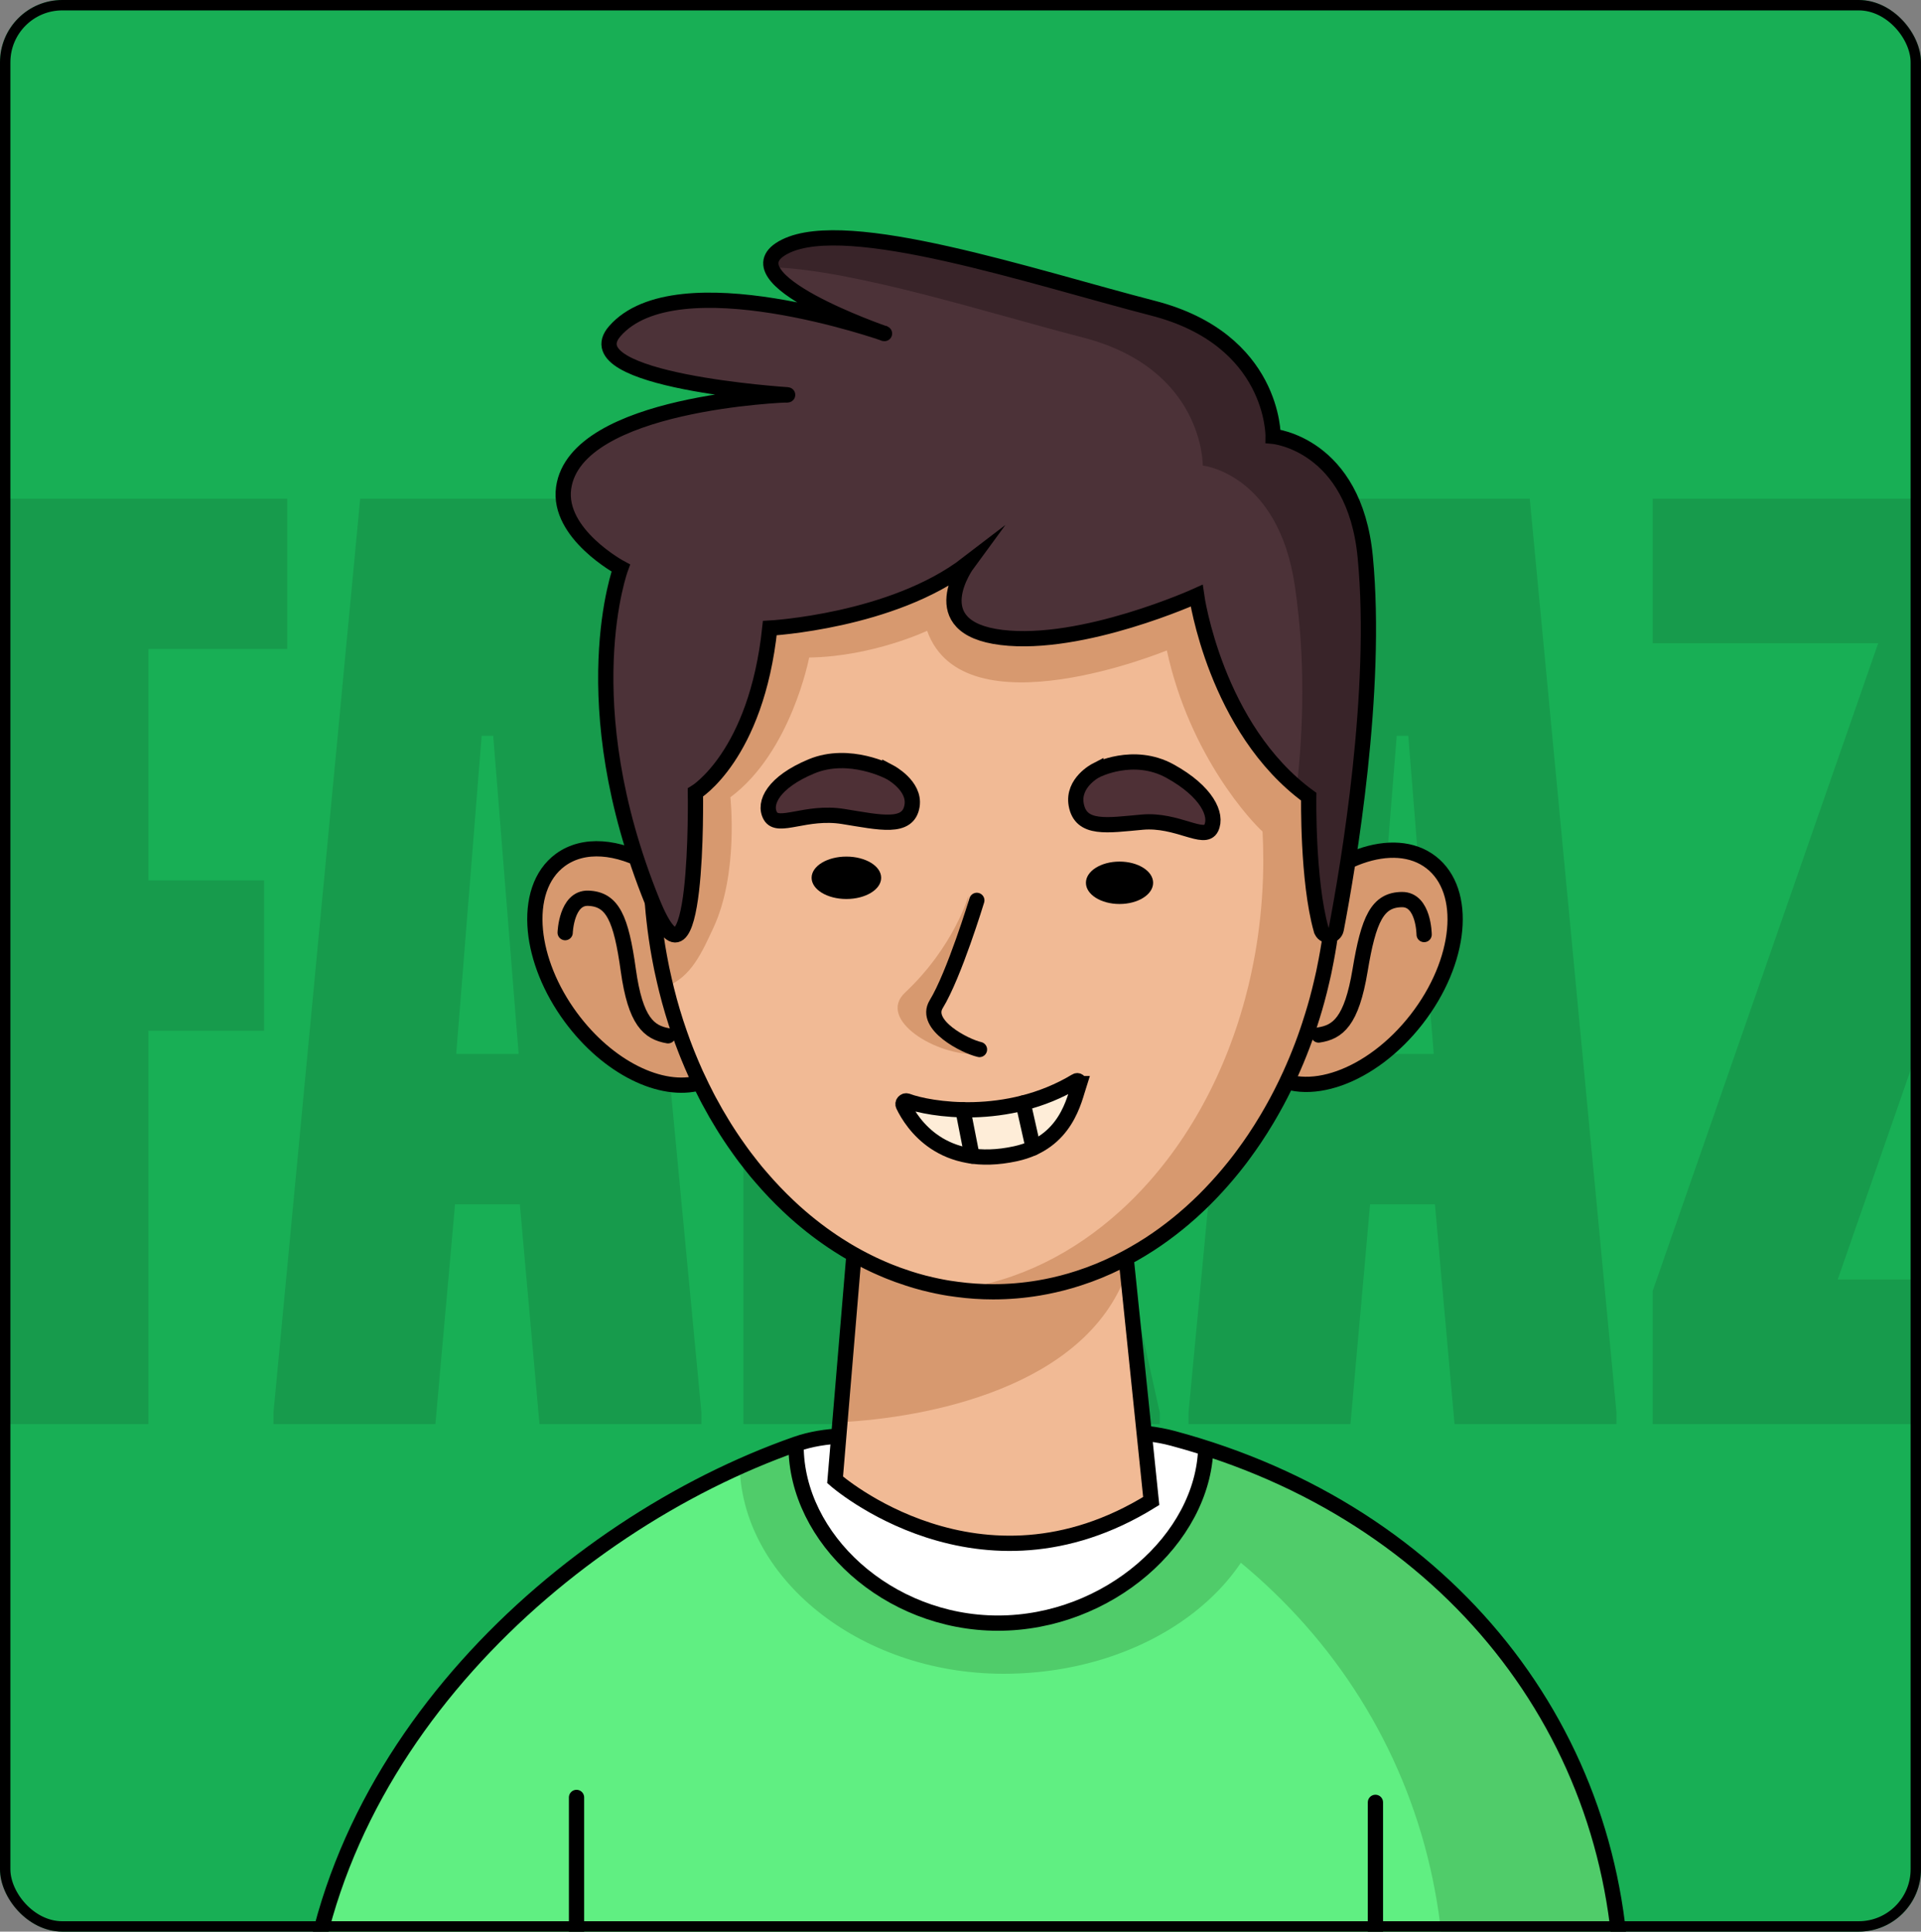 <svg width="370" height="372" viewBox="0 0 370 372" fill="none" xmlns="http://www.w3.org/2000/svg">
<rect x="0" y="0" width="370" height="372" fill="#808080" stroke="none"/>
<g clip-path="url(#clip0_476_1695)">
<rect x="-14" y="-13" width="400" height="399" fill="#18AF55"/>
<path d="M-4.831 274.253H28.586V198.508H50.864V169.547H28.586V124.991H55.319V96.03H-4.831V274.253ZM69.379 96.03L52.67 272.025V274.253H83.859L87.646 231.925H100.122L103.909 274.253H135.098V272.025L118.39 96.03H69.379ZM87.869 202.964L92.77 141.7H94.998L99.899 202.964H87.869ZM143.179 96.03V274.253H176.596L175.036 206.528H178.378L191.076 274.253H223.379V272.025L206.671 196.949C218.924 184.919 225.607 172.443 225.607 150.165C225.607 115.635 204.22 96.03 176.15 96.03H143.179ZM176.596 122.764H177.71C185.507 122.764 192.19 128.779 192.19 140.586V165.092C192.19 176.899 185.507 182.914 177.71 182.914H176.596V122.764ZM245.627 96.03L228.919 272.025V274.253H260.108L263.895 231.925H276.371L280.158 274.253H311.347V272.025L294.639 96.03H245.627ZM264.118 202.964L269.019 141.7H271.247L276.148 202.964H264.118ZM318.314 274.253H397.4V246.406H353.959L397.4 121.65V96.03H318.314V123.878H361.756L318.314 248.633V274.253Z" fill="#179B4C"/>
<path d="M312.393 384.509C312.393 387.858 312.223 391.164 311.9 394.44H58.553C60.095 347.766 93.003 309.841 129.356 289.127C137.642 284.404 146.112 280.577 154.427 277.741C157.6 276.654 160.751 275.714 163.866 274.928C165.944 274.406 168.346 274.37 170.895 274.605C177.866 275.251 185.873 277.896 190.993 277.896C192.131 277.896 193.189 277.815 194.188 277.683C201.379 276.728 205.434 272.879 212.912 274.157C227.86 276.713 241.493 281.407 253.54 287.849C290.334 307.498 312.393 343.433 312.393 384.509Z" fill="#50CC6A"/>
<path d="M278.25 384.508C278.25 387.858 278.081 391.163 277.758 394.439H58.553C60.448 337.13 109.634 293.005 154.427 277.741C155.293 277.836 156.101 277.895 156.851 277.895C162.837 277.895 166.664 275.75 170.895 274.604C173.246 273.965 175.721 273.635 178.762 274.156C184.073 275.067 189.223 276.242 194.188 277.682C245.901 292.557 278.25 334.757 278.25 384.508Z" fill="#60EF82"/>
<path d="M244.748 283.676C244.108 305.125 221.315 322.343 193.285 322.343C165.254 322.343 142.461 303.516 142.461 281.641C142.461 280.885 159.495 274.957 187.658 274.957C207.711 274.957 227.023 274.362 244.74 283.669L244.748 283.676Z" fill="#50CC6A"/>
<path d="M232.238 278.858C231.753 296.37 213.411 312.588 192.205 312.588C170.998 312.588 153.266 298.11 153.266 280.246C153.266 279.629 153.288 279.027 153.332 278.417C164.329 275.464 179.284 272.688 191.294 272.688C206.463 272.688 218.766 274.252 232.238 278.858Z" fill="white"/>
<path d="M232.238 278.858C231.753 296.37 213.411 312.589 192.205 312.589C170.998 312.589 153.332 296.282 153.332 278.425" stroke="black" stroke-width="2.938" stroke-miterlimit="10"/>
<path d="M264.918 347.105V394.44" stroke="black" stroke-width="2.938" stroke-miterlimit="10" stroke-linecap="round"/>
<path d="M111.044 346.157V394.439" stroke="black" stroke-width="2.938" stroke-miterlimit="10" stroke-linecap="round"/>
<path d="M312.393 384.508C312.393 387.858 312.223 391.163 311.9 394.439H58.553C60.433 337.614 108.811 293.747 153.295 278.13C164.791 274.09 178.498 278.85 188.606 278.85C202.804 278.85 213.646 273.716 225.906 277.006C279.029 291.257 312.393 333.993 312.393 384.516V384.508Z" stroke="black" stroke-width="2.938" stroke-miterlimit="10"/>
<path d="M221.734 289.068C220.874 289.604 220 290.17 219.097 290.78C202.768 301.783 173.665 296.458 163.19 286.872C162.433 286.181 161.647 285.55 160.847 284.991L161.339 279.166L162.397 266.532L165.673 227.417H215.365L216.952 242.784L220.977 281.759L221.734 289.068Z" fill="#F1BA95"/>
<path d="M216.952 245.245C208.908 267.355 178.329 273.07 161.779 273.893L165.672 227.41H215.365L216.952 245.238V245.245Z" fill="#D7996F"/>
<path d="M221.734 289.068L215.365 227.417H165.673L160.847 284.991C160.847 284.991 188.664 309.54 221.734 289.068Z" stroke="black" stroke-width="2.938" stroke-miterlimit="10"/>
<path d="M272.847 196.299C281.517 185.141 282.775 171.613 275.657 166.082C268.539 160.551 255.741 165.111 247.071 176.269C238.401 187.426 237.142 200.955 244.26 206.486C251.378 212.017 264.177 207.456 272.847 196.299Z" fill="#D7996F"/>
<path d="M272.847 196.299C281.517 185.141 282.775 171.613 275.657 166.082C268.539 160.551 255.741 165.111 247.071 176.269C238.401 187.426 237.142 200.955 244.26 206.486C251.378 212.017 264.177 207.456 272.847 196.299Z" stroke="black" stroke-width="2.938" stroke-miterlimit="10"/>
<path d="M274.299 179.979C274.299 179.979 274.247 173.207 270.038 173.243C265.322 173.28 263.604 176.967 261.966 186.862C260.327 196.756 257.676 198.776 253.981 199.327" stroke="black" stroke-width="2.938" stroke-miterlimit="10" stroke-linecap="round"/>
<path d="M138.259 206.821C137.209 207.592 136.048 208.15 134.799 208.51C127.417 210.618 117.111 205.638 109.942 195.905C105.939 190.47 103.64 184.527 103.125 179.231C102.567 173.443 104.124 168.418 107.915 165.627C112.417 162.314 118.992 162.931 125.338 166.582C129.239 168.822 133.044 172.209 136.232 176.542C137.047 177.652 137.796 178.783 138.472 179.921C144.708 190.484 144.811 202.002 138.259 206.821Z" fill="#D7996F"/>
<path d="M138.259 206.821C137.209 207.592 136.048 208.15 134.799 208.51C127.417 210.618 117.111 205.638 109.942 195.905C105.939 190.47 103.64 184.527 103.125 179.231C102.567 173.443 104.124 168.418 107.915 165.627C112.417 162.314 118.992 162.931 125.338 166.582C129.239 168.822 133.044 172.209 136.232 176.542C137.047 177.652 137.796 178.783 138.472 179.921C144.708 190.484 144.811 202.002 138.259 206.821Z" stroke="black" stroke-width="2.938" stroke-miterlimit="10"/>
<path d="M108.855 179.613C108.855 179.613 109.083 172.848 113.292 172.987C118.008 173.149 119.631 176.881 121.012 186.812C122.393 196.743 124.993 198.836 128.666 199.475" stroke="black" stroke-width="2.938" stroke-miterlimit="10" stroke-linecap="round"/>
<path d="M257.242 165.487C257.242 166.008 257.235 166.537 257.228 167.059C257.22 167.632 257.213 168.205 257.191 168.778C257.191 168.814 257.191 168.851 257.191 168.881C257.169 169.417 257.154 169.946 257.125 170.482C257.022 172.685 256.853 174.867 256.618 177.019C256.375 179.172 256.074 181.302 255.714 183.395C255.626 183.917 255.531 184.446 255.428 184.96C255.332 185.481 255.23 186.003 255.119 186.517C255.024 187.039 254.906 187.553 254.789 188.067C254.686 188.53 254.576 189 254.466 189.463C254.458 189.521 254.444 189.588 254.422 189.646C254.326 190.072 254.216 190.498 254.113 190.917C254.076 191.086 254.032 191.255 253.981 191.417C253.885 191.791 253.79 192.166 253.687 192.54C253.408 193.569 253.114 194.59 252.798 195.596C252.651 196.081 252.504 196.558 252.343 197.036C252.343 197.058 252.335 197.073 252.328 197.095C252.174 197.572 252.012 198.05 251.851 198.52C251.52 199.482 251.175 200.437 250.822 201.384C250.462 202.332 250.088 203.265 249.706 204.19C249.515 204.646 249.324 205.101 249.125 205.549C248.729 206.468 248.317 207.378 247.884 208.275C247.877 208.297 247.869 208.319 247.855 208.348C247.649 208.774 247.443 209.2 247.23 209.619C247.054 209.986 246.863 210.353 246.679 210.721C246.195 211.668 245.695 212.601 245.174 213.519C244.99 213.85 244.799 214.188 244.608 214.511C244.417 214.842 244.226 215.172 244.035 215.495C243.646 216.149 243.249 216.795 242.845 217.434C242.448 218.059 242.044 218.676 241.64 219.286C240.979 220.27 240.296 221.239 239.591 222.194C239.187 222.753 238.776 223.296 238.357 223.832C238.129 224.126 237.901 224.413 237.674 224.699C236.227 226.506 234.713 228.225 233.142 229.863C232.774 230.252 232.392 230.634 232.01 231.016C231.966 231.06 231.922 231.105 231.871 231.156C231.503 231.516 231.129 231.876 230.754 232.228C230.35 232.61 229.946 232.985 229.542 233.352C229.52 233.374 229.498 233.389 229.476 233.411C229.094 233.749 228.712 234.087 228.33 234.41C228.198 234.52 228.073 234.63 227.941 234.748C227.574 235.056 227.214 235.358 226.839 235.659C226.391 236.019 225.943 236.371 225.487 236.724C225.039 237.069 224.577 237.407 224.121 237.745C223.739 238.024 223.35 238.296 222.961 238.568C222.865 238.626 222.77 238.692 222.674 238.766C222.255 239.052 221.837 239.332 221.411 239.611C221.352 239.64 221.293 239.677 221.234 239.721C220.786 240.007 220.338 240.286 219.883 240.566C218.899 241.168 217.9 241.741 216.893 242.277C216.82 242.314 216.754 242.351 216.688 242.387C216.306 242.586 215.924 242.784 215.542 242.968C215.49 242.99 215.439 243.019 215.395 243.041C212.927 244.268 210.378 245.318 207.77 246.156C207.241 246.324 206.712 246.493 206.183 246.648C205.118 246.964 204.038 247.243 202.959 247.478C199.168 248.337 195.268 248.785 191.279 248.785C188.929 248.785 186.608 248.631 184.323 248.322C183.838 248.264 183.361 248.19 182.883 248.109H182.876C182.391 248.036 181.914 247.948 181.436 247.86C181.37 247.845 181.304 247.838 181.238 247.816C181.062 247.786 180.885 247.75 180.709 247.713C180.408 247.654 180.114 247.595 179.82 247.522C179.673 247.492 179.526 247.456 179.38 247.426C179.056 247.353 178.741 247.272 178.417 247.191C178.27 247.155 178.131 247.118 177.984 247.088C177.69 247.008 177.389 246.927 177.095 246.846C176.845 246.78 176.603 246.706 176.361 246.64C176.059 246.552 175.751 246.464 175.45 246.361C175.273 246.31 175.097 246.251 174.921 246.192C174.26 245.979 173.599 245.752 172.945 245.516C172.717 245.436 172.489 245.348 172.269 245.267C172.13 245.215 171.99 245.157 171.85 245.098C171.718 245.054 171.586 245.002 171.446 244.944C171.233 244.863 171.028 244.782 170.822 244.694C170.631 244.613 170.44 244.54 170.256 244.451C170.161 244.415 170.065 244.378 169.977 244.334C169.595 244.172 169.213 244.003 168.831 243.827L168.258 243.563C168.089 243.489 167.928 243.408 167.759 243.328C167.605 243.254 167.458 243.181 167.303 243.1C166.628 242.769 165.952 242.417 165.283 242.057C165.012 241.91 164.74 241.763 164.475 241.616C164.365 241.55 164.248 241.484 164.138 241.418C163.851 241.263 163.579 241.102 163.3 240.933C163.116 240.823 162.926 240.72 162.749 240.602C162.727 240.588 162.705 240.58 162.69 240.566C162.522 240.47 162.36 240.367 162.198 240.264C161.949 240.11 161.706 239.956 161.456 239.794C161.074 239.552 160.7 239.302 160.325 239.052C160.024 238.854 159.723 238.648 159.429 238.435C159.098 238.208 158.775 237.98 158.452 237.745C158.048 237.451 157.644 237.15 157.24 236.841C155.822 235.762 154.441 234.616 153.097 233.411C152.943 233.271 152.796 233.139 152.642 233C152.37 232.75 152.091 232.493 151.819 232.228C150.027 230.539 148.308 228.732 146.67 226.829C146.391 226.514 146.119 226.198 145.854 225.875C145.796 225.808 145.744 225.735 145.678 225.669C145.612 225.588 145.546 225.507 145.48 225.426C145.208 225.096 144.944 224.773 144.687 224.435C144.275 223.913 143.871 223.392 143.467 222.863C143.225 222.54 142.982 222.209 142.733 221.879C142.637 221.746 142.549 221.621 142.461 221.489C142.196 221.129 141.939 220.762 141.682 220.395C141.601 220.277 141.513 220.152 141.432 220.027C141.183 219.66 140.94 219.3 140.698 218.94C140.478 218.61 140.257 218.265 140.037 217.927C139.883 217.684 139.728 217.442 139.574 217.199C139.435 216.979 139.302 216.759 139.163 216.531C138.311 215.157 137.503 213.747 136.731 212.307C136.68 212.227 136.636 212.138 136.592 212.058C136.004 210.97 135.438 209.869 134.902 208.737C134.866 208.664 134.836 208.59 134.807 208.524C134.799 208.517 134.792 208.517 134.799 208.51C134.263 207.4 133.749 206.269 133.264 205.131C133.051 204.631 132.838 204.124 132.633 203.618C132.53 203.36 132.427 203.111 132.324 202.854C132.221 202.597 132.118 202.347 132.023 202.09C131.825 201.575 131.626 201.061 131.435 200.547V200.532C131.244 200.011 131.061 199.497 130.877 198.968C129.922 196.25 129.092 193.459 128.379 190.594C128.328 190.403 128.284 190.205 128.24 190.014C128.144 189.654 128.056 189.294 127.983 188.934C127.895 188.574 127.814 188.214 127.74 187.854C127.542 187.002 127.366 186.15 127.204 185.283C127.131 184.908 127.057 184.534 126.991 184.152C126.888 183.586 126.793 183.013 126.697 182.433C126.602 181.86 126.514 181.28 126.426 180.707C126.352 180.229 126.286 179.752 126.227 179.267C126.205 179.12 126.183 178.973 126.168 178.826C126.095 178.29 126.036 177.747 125.977 177.203C125.926 176.726 125.875 176.248 125.823 175.763C125.786 175.433 125.757 175.102 125.735 174.772C125.698 174.412 125.669 174.059 125.647 173.699C125.595 173.075 125.551 172.45 125.515 171.819C125.471 171.077 125.434 170.32 125.405 169.564C125.39 169.292 125.382 169.013 125.375 168.734C125.368 168.513 125.36 168.286 125.36 168.065C125.346 167.573 125.331 167.081 125.338 166.581C125.324 166.214 125.324 165.847 125.324 165.48C125.324 164.657 125.331 163.841 125.353 163.026C125.36 162.578 125.375 162.137 125.39 161.689C125.397 161.557 125.405 161.439 125.405 161.315C125.434 160.661 125.463 160.014 125.5 159.368C125.537 158.78 125.573 158.2 125.618 157.612V157.59C125.654 157.084 125.691 156.577 125.742 156.07C125.823 155.108 125.926 154.16 126.036 153.212C126.066 152.948 126.095 152.691 126.124 152.434C126.198 151.868 126.271 151.303 126.352 150.737V150.722C126.44 150.113 126.536 149.503 126.631 148.901C126.866 147.402 127.138 145.926 127.447 144.464C127.469 144.339 127.498 144.214 127.52 144.089C127.52 144.082 127.52 144.067 127.52 144.053C127.586 143.759 127.645 143.465 127.711 143.178C127.887 142.341 128.086 141.518 128.284 140.696C128.343 140.468 128.402 140.233 128.46 140.005C128.497 139.851 128.541 139.697 128.578 139.55C128.703 139.05 128.835 138.565 128.974 138.073C129.026 137.86 129.092 137.647 129.151 137.434C129.312 136.869 129.474 136.31 129.643 135.759C130.076 134.32 130.539 132.895 131.039 131.499C131.156 131.154 131.288 130.809 131.413 130.471C131.538 130.125 131.67 129.788 131.795 129.442C131.964 128.987 132.14 128.531 132.324 128.083C132.478 127.701 132.633 127.312 132.787 126.93C132.846 126.798 132.897 126.666 132.956 126.533C133.161 126.063 133.36 125.593 133.565 125.123C133.624 124.976 133.69 124.837 133.749 124.697C133.808 124.572 133.867 124.44 133.925 124.315C134.322 123.426 134.733 122.545 135.167 121.671C135.211 121.583 135.262 121.487 135.299 121.399C135.402 121.193 135.505 120.988 135.607 120.789C136.151 119.709 136.717 118.637 137.312 117.587C137.436 117.366 137.561 117.139 137.686 116.918C137.76 116.771 137.848 116.624 137.936 116.477C138.156 116.095 138.377 115.714 138.604 115.339C139.405 114.002 140.243 112.694 141.102 111.416C141.352 111.042 141.609 110.674 141.866 110.307C142.123 109.94 142.38 109.573 142.644 109.213C142.902 108.853 143.166 108.493 143.438 108.133C143.695 107.795 143.952 107.45 144.216 107.112H144.231C144.231 107.112 144.231 107.097 144.238 107.09C144.51 106.752 144.775 106.414 145.039 106.084C145.061 106.054 145.083 106.025 145.113 105.995C145.362 105.68 145.627 105.364 145.884 105.055C145.899 105.033 145.913 105.011 145.935 104.989C146.222 104.644 146.516 104.299 146.824 103.953C147.089 103.652 147.353 103.351 147.625 103.05C147.669 102.998 147.72 102.94 147.772 102.888C148.029 102.602 148.286 102.315 148.55 102.029C148.829 101.728 149.116 101.426 149.41 101.125C149.711 100.809 150.012 100.501 150.313 100.2C150.754 99.759 151.195 99.326 151.643 98.9C152.091 98.474 152.539 98.055 152.994 97.651C153.024 97.621 153.053 97.599 153.082 97.57C153.119 97.533 153.156 97.504 153.185 97.475C153.259 97.408 153.332 97.35 153.398 97.284C153.472 97.217 153.553 97.151 153.626 97.085C153.773 96.953 153.927 96.828 154.074 96.703L154.559 96.285C154.721 96.145 154.882 96.013 155.044 95.881C155.367 95.609 155.69 95.344 156.021 95.073C156.344 94.808 156.682 94.551 157.012 94.294C157.255 94.11 157.497 93.927 157.747 93.743C157.835 93.67 157.931 93.603 158.019 93.537C158.239 93.376 158.459 93.214 158.687 93.06C158.805 92.972 158.922 92.884 159.04 92.803C159.451 92.509 159.87 92.215 160.288 91.936C160.384 91.87 160.472 91.804 160.568 91.745C160.575 91.738 160.582 91.73 160.59 91.73C160.693 91.664 160.795 91.591 160.898 91.532C161.309 91.253 161.728 90.981 162.154 90.724C162.507 90.511 162.867 90.298 163.219 90.085C163.322 90.026 163.425 89.967 163.528 89.909C163.822 89.732 164.13 89.556 164.431 89.387C164.733 89.211 165.041 89.049 165.342 88.88C165.372 88.858 165.408 88.844 165.445 88.822C165.489 88.799 165.526 88.777 165.57 88.755C165.761 88.653 165.959 88.55 166.15 88.447C166.385 88.329 166.62 88.212 166.855 88.094C167.362 87.83 167.876 87.587 168.383 87.345C168.67 87.213 168.956 87.081 169.243 86.948C169.823 86.691 170.411 86.442 170.991 86.207C171.321 86.067 171.652 85.935 171.99 85.81C172.563 85.582 173.143 85.376 173.716 85.178C173.914 85.105 174.12 85.038 174.326 84.965C174.524 84.899 174.722 84.833 174.928 84.774C175.075 84.723 175.222 84.671 175.376 84.627C175.81 84.495 176.243 84.363 176.676 84.238C177.176 84.098 177.675 83.959 178.182 83.834C178.432 83.768 178.682 83.702 178.939 83.643C179.189 83.584 179.438 83.525 179.695 83.474C180.173 83.364 180.65 83.268 181.128 83.173C181.179 83.158 181.238 83.151 181.297 83.136C181.715 83.055 182.141 82.982 182.567 82.916C183.148 82.813 183.728 82.725 184.308 82.651C184.881 82.57 185.454 82.504 186.027 82.446C187.753 82.277 189.502 82.189 191.265 82.189C205.897 82.189 219.413 88.204 230.35 98.385C244.542 111.578 254.385 131.778 256.706 154.946C257.051 158.398 257.228 161.917 257.228 165.487H257.242Z" fill="#D7996F"/>
<path d="M243.322 165.487C243.322 170.541 242.963 175.492 242.279 180.296C242.279 180.318 242.272 180.34 242.272 180.362C241.949 182.609 241.56 184.828 241.089 187.009C240.715 188.831 240.281 190.631 239.797 192.401C235.595 207.959 227.86 221.438 217.782 231.31C217.172 231.905 216.563 232.486 215.938 233.051C215.916 233.081 215.887 233.103 215.865 233.117C206.808 241.359 196.039 246.773 184.352 248.315C184.345 248.323 184.33 248.323 184.323 248.323C183.838 248.264 183.361 248.19 182.883 248.11H182.876C182.391 248.036 181.914 247.948 181.436 247.86C181.37 247.845 181.304 247.838 181.238 247.816C181.062 247.786 180.885 247.75 180.709 247.713C180.408 247.654 180.114 247.595 179.82 247.522C179.673 247.493 179.526 247.456 179.38 247.426C179.056 247.353 178.741 247.272 178.417 247.191C178.27 247.155 178.131 247.118 177.984 247.089C177.69 247.008 177.389 246.927 177.095 246.846C176.845 246.78 176.603 246.707 176.361 246.64C176.059 246.552 175.751 246.464 175.45 246.361C175.273 246.31 175.097 246.251 174.921 246.192C174.26 245.979 173.599 245.752 172.945 245.517C172.717 245.436 172.489 245.348 172.269 245.267C172.13 245.215 171.99 245.157 171.85 245.098C171.718 245.054 171.586 245.002 171.446 244.944C171.233 244.863 171.028 244.782 170.822 244.694C170.631 244.613 170.44 244.54 170.256 244.451C170.161 244.415 170.065 244.378 169.977 244.334C169.595 244.172 169.213 244.003 168.831 243.827L168.258 243.563C168.089 243.489 167.928 243.408 167.759 243.328C167.605 243.254 167.458 243.181 167.303 243.1C166.628 242.769 165.952 242.417 165.283 242.057C165.012 241.91 164.74 241.763 164.475 241.616C164.365 241.55 164.248 241.484 164.138 241.418C163.851 241.264 163.579 241.102 163.3 240.933C163.116 240.823 162.926 240.72 162.749 240.602C162.727 240.588 162.705 240.58 162.69 240.566C162.522 240.47 162.36 240.367 162.198 240.265C161.949 240.11 161.706 239.956 161.456 239.794C161.074 239.552 160.7 239.302 160.325 239.053C160.024 238.854 159.723 238.649 159.429 238.436C159.098 238.208 158.775 237.98 158.452 237.745C158.048 237.451 157.644 237.15 157.24 236.842C155.822 235.762 154.441 234.616 153.097 233.411C152.943 233.272 152.796 233.139 152.642 233C152.37 232.75 152.091 232.493 151.819 232.229C150.027 230.539 148.308 228.732 146.67 226.83C146.391 226.514 146.119 226.198 145.854 225.875C145.796 225.809 145.744 225.735 145.678 225.669C145.612 225.588 145.546 225.507 145.48 225.427C145.208 225.096 144.944 224.773 144.687 224.435C144.275 223.913 143.871 223.392 143.467 222.863C143.225 222.54 142.982 222.209 142.733 221.879C142.637 221.746 142.549 221.622 142.461 221.489C142.196 221.129 141.939 220.762 141.682 220.395C141.601 220.277 141.513 220.152 141.432 220.028C141.183 219.66 140.94 219.3 140.698 218.94C140.478 218.61 140.257 218.265 140.037 217.927C139.883 217.684 139.728 217.442 139.574 217.2C139.435 216.979 139.302 216.759 139.163 216.531C138.311 215.158 137.503 213.747 136.731 212.307C136.438 211.771 136.151 211.228 135.879 210.677C135.71 210.361 135.549 210.052 135.402 209.736C135.196 209.332 134.998 208.936 134.807 208.524C134.799 208.517 134.792 208.517 134.799 208.51C134.263 207.401 133.749 206.269 133.264 205.131C133.051 204.631 132.838 204.124 132.633 203.618C132.53 203.361 132.427 203.111 132.324 202.854C132.221 202.597 132.118 202.347 132.023 202.09C131.825 201.576 131.626 201.061 131.435 200.547V200.533C131.244 200.011 131.061 199.497 130.877 198.968C129.922 196.25 129.092 193.459 128.379 190.594C128.328 190.403 128.284 190.205 128.24 190.014C128.144 189.654 128.056 189.294 127.983 188.934C127.895 188.574 127.814 188.214 127.74 187.854C127.542 187.002 127.366 186.15 127.204 185.283C127.131 184.909 127.057 184.534 126.991 184.152C126.888 183.586 126.793 183.013 126.697 182.433C126.602 181.86 126.514 181.28 126.426 180.707C126.257 179.546 126.11 178.378 125.977 177.203C125.926 176.726 125.875 176.248 125.823 175.763C125.786 175.433 125.757 175.102 125.735 174.772C125.698 174.412 125.669 174.059 125.647 173.699C125.595 173.075 125.551 172.451 125.515 171.819C125.471 171.077 125.434 170.32 125.405 169.564C125.39 169.292 125.382 169.013 125.375 168.734C125.368 168.513 125.36 168.286 125.36 168.065C125.346 167.573 125.331 167.081 125.338 166.581C125.324 166.214 125.324 165.847 125.324 165.48C125.324 164.657 125.331 163.842 125.353 163.026C125.36 162.578 125.375 162.137 125.39 161.689C125.397 161.557 125.405 161.44 125.405 161.315C125.434 160.661 125.463 160.015 125.5 159.368C125.537 158.781 125.573 158.2 125.618 157.613V157.591C125.654 157.084 125.691 156.577 125.742 156.07C125.823 155.108 125.926 154.16 126.036 153.213C126.066 152.948 126.095 152.691 126.124 152.434C126.198 151.868 126.271 151.303 126.352 150.737V150.722C126.44 150.113 126.536 149.503 126.631 148.901C126.866 147.402 127.138 145.926 127.447 144.464C127.469 144.339 127.498 144.214 127.52 144.089C127.52 144.082 127.52 144.067 127.52 144.053C127.586 143.759 127.645 143.465 127.711 143.179C127.887 142.341 128.086 141.518 128.284 140.696C128.343 140.468 128.402 140.233 128.46 140.005C128.497 139.851 128.541 139.697 128.578 139.55C128.703 139.05 128.835 138.566 128.974 138.073C129.026 137.86 129.092 137.647 129.151 137.434C129.312 136.869 129.474 136.311 129.643 135.76C130.076 134.32 130.539 132.895 131.039 131.499C131.156 131.154 131.288 130.809 131.413 130.471C131.538 130.126 131.67 129.788 131.795 129.442C131.964 128.987 132.14 128.532 132.324 128.084C132.478 127.702 132.633 127.312 132.787 126.93C132.846 126.798 132.897 126.666 132.956 126.534C133.161 126.063 133.36 125.593 133.565 125.123C133.624 124.976 133.69 124.837 133.749 124.697C133.808 124.572 133.867 124.44 133.925 124.315C134.322 123.426 134.733 122.545 135.167 121.671C135.211 121.583 135.262 121.487 135.299 121.399C135.402 121.193 135.505 120.988 135.607 120.789C136.151 119.71 136.717 118.637 137.312 117.587C137.436 117.366 137.561 117.139 137.686 116.918C137.76 116.771 137.848 116.624 137.936 116.478C138.156 116.096 138.377 115.714 138.604 115.339C139.405 114.002 140.243 112.695 141.102 111.416C141.352 111.042 141.609 110.675 141.866 110.307C142.123 109.94 142.38 109.573 142.644 109.213C142.902 108.853 143.166 108.493 143.438 108.133C143.702 107.788 143.967 107.443 144.231 107.105C144.231 107.105 144.231 107.097 144.238 107.09C144.51 106.752 144.775 106.414 145.039 106.084C145.069 106.054 145.091 106.025 145.113 105.995C145.362 105.68 145.627 105.364 145.884 105.055C145.906 105.033 145.921 105.011 145.935 104.989C146.214 104.659 146.486 104.335 146.765 104.02C147.353 103.344 147.948 102.683 148.55 102.029C148.829 101.728 149.116 101.427 149.41 101.125C149.711 100.81 150.012 100.501 150.313 100.2C151.187 99.318 152.083 98.474 152.994 97.651C153.06 97.592 153.127 97.533 153.185 97.475C153.479 97.218 153.773 96.953 154.074 96.703C154.397 96.424 154.721 96.145 155.044 95.881C155.698 95.337 156.351 94.808 157.02 94.294C157.358 94.037 157.688 93.787 158.026 93.537C158.364 93.288 158.702 93.045 159.047 92.803C160.413 91.833 161.802 90.93 163.227 90.085C163.579 89.872 163.939 89.666 164.299 89.461C164.681 89.24 165.07 89.027 165.452 88.822C165.923 88.572 166.393 88.322 166.863 88.094C167.37 87.83 167.884 87.588 168.391 87.345C168.677 87.213 168.964 87.081 169.25 86.948C169.83 86.691 170.418 86.442 170.998 86.207C171.329 86.067 171.659 85.935 171.997 85.81C172.57 85.582 173.151 85.377 173.723 85.178C173.922 85.105 174.127 85.039 174.333 84.965C174.531 84.899 174.73 84.833 174.935 84.774C175.082 84.723 175.229 84.671 175.384 84.627C175.817 84.495 176.25 84.363 176.684 84.238C177.183 84.098 177.683 83.959 178.19 83.834C178.439 83.768 178.689 83.702 178.946 83.643C179.196 83.584 179.446 83.525 179.703 83.474C180.18 83.364 180.658 83.268 181.135 83.173C181.187 83.158 181.245 83.151 181.304 83.136C181.723 83.055 182.149 82.982 182.575 82.916C183.155 82.813 183.735 82.725 184.316 82.651C191.558 83.614 198.449 86.045 204.795 89.718C207.748 91.422 210.583 93.398 213.279 95.616C230.247 109.558 241.824 133.093 243.175 160.139C243.271 161.91 243.315 163.687 243.315 165.487H243.322Z" fill="#F1BA95"/>
<path d="M256.728 154.946H256.72L243.41 160.331C243.41 160.331 243.329 160.265 243.182 160.14C241.375 158.575 229.174 145.772 224.745 125.263C224.745 125.263 185.667 141.357 178.571 121.48C178.571 121.48 168.118 126.446 155.851 126.629C155.851 126.629 152.392 144.824 140.675 153.543C140.675 153.543 142.306 168.198 137.392 178.717C135.276 183.234 133.132 188.281 128.232 190.021C128.137 189.661 128.048 189.302 127.975 188.942C127.887 188.582 127.806 188.222 127.733 187.862C127.534 187.01 127.358 186.158 127.196 185.291C127.123 184.916 127.049 184.542 126.983 184.16C126.881 183.594 126.785 183.021 126.69 182.441C126.594 181.868 126.506 181.288 126.418 180.715C126.344 180.237 126.278 179.76 126.219 179.275C126.197 179.128 126.175 178.981 126.161 178.834C126.087 178.298 126.028 177.754 125.97 177.211C125.918 176.733 125.867 176.256 125.815 175.771C125.779 175.44 125.749 175.11 125.727 174.779C125.69 174.419 125.661 174.067 125.639 173.707C125.588 173.083 125.544 172.458 125.507 171.826C125.463 171.085 125.426 170.328 125.397 169.571C125.382 169.3 125.375 169.021 125.367 168.741C125.36 168.521 125.353 168.293 125.353 168.073C125.338 167.581 125.323 167.089 125.331 166.589C125.316 166.222 125.316 165.855 125.316 165.487C125.316 164.665 125.323 163.849 125.345 163.034C125.353 162.586 125.367 162.145 125.382 161.697C125.389 161.565 125.397 161.447 125.397 161.322C125.426 160.669 125.455 160.022 125.492 159.376C125.529 158.788 125.566 158.208 125.61 157.62V157.598C125.646 157.091 125.683 156.585 125.735 156.078C125.815 155.115 125.918 154.168 126.028 153.22C126.058 152.956 126.087 152.699 126.117 152.442C126.19 151.876 126.264 151.31 126.344 150.745V150.73C126.432 150.12 126.528 149.511 126.623 148.908C126.859 147.41 127.13 145.933 127.439 144.472C127.461 144.347 127.49 144.222 127.512 144.097C127.512 144.09 127.512 144.075 127.512 144.06C127.578 143.767 127.637 143.473 127.703 143.186C127.88 142.349 128.078 141.526 128.276 140.703C128.335 140.476 128.394 140.241 128.452 140.013C128.489 139.859 128.533 139.704 128.57 139.558C128.695 139.058 128.827 138.573 128.967 138.081C129.018 137.868 129.084 137.655 129.143 137.442C129.305 136.876 129.466 136.318 129.635 135.767C130.068 134.328 130.531 132.903 131.031 131.507C131.148 131.162 131.281 130.816 131.405 130.478C131.53 130.133 131.662 129.795 131.787 129.45C131.956 128.995 132.133 128.539 132.316 128.091C132.47 127.709 132.625 127.32 132.779 126.938C132.838 126.806 132.889 126.673 132.948 126.541C133.154 126.071 133.352 125.601 133.558 125.131C133.616 124.984 133.682 124.844 133.741 124.705C133.8 124.58 133.859 124.448 133.918 124.323C134.314 123.434 134.726 122.553 135.159 121.679C135.203 121.59 135.254 121.495 135.291 121.407C135.394 121.201 135.497 120.995 135.6 120.797C136.143 119.717 136.709 118.645 137.304 117.594C137.429 117.374 137.554 117.146 137.678 116.926C137.752 116.779 137.84 116.632 137.928 116.485C138.149 116.103 138.369 115.721 138.597 115.347C139.39 114.002 140.22 112.695 141.094 111.424C141.344 111.05 141.601 110.682 141.858 110.315C142.115 109.948 142.372 109.58 142.637 109.22C142.894 108.861 143.158 108.501 143.43 108.141C143.687 107.803 143.944 107.458 144.209 107.12H144.223C144.223 107.12 144.223 107.105 144.231 107.098C144.502 106.76 144.767 106.422 145.031 106.091C145.053 106.062 145.075 106.033 145.105 106.003C145.355 105.687 145.619 105.371 145.876 105.063C145.891 105.041 145.905 105.019 145.927 104.997C146.214 104.652 146.508 104.306 146.816 103.961C147.081 103.66 147.345 103.359 147.617 103.058C147.661 103.006 147.712 102.947 147.764 102.896C148.021 102.61 148.278 102.323 148.543 102.037C148.822 101.735 149.108 101.434 149.402 101.133C149.703 100.817 150.004 100.509 150.305 100.208C150.746 99.767 151.187 99.333 151.635 98.907C152.083 98.481 152.531 98.063 152.987 97.659C153.016 97.629 153.045 97.607 153.075 97.578C153.111 97.541 153.148 97.512 153.177 97.482C153.251 97.416 153.324 97.357 153.391 97.291C153.464 97.225 153.545 97.159 153.618 97.093C153.927 96.821 154.235 96.549 154.551 96.292C154.713 96.153 154.874 96.021 155.036 95.888C155.359 95.617 155.682 95.352 156.013 95.08C156.336 94.816 156.674 94.559 157.005 94.302C157.247 94.118 157.489 93.934 157.739 93.751C158.048 93.516 158.364 93.288 158.679 93.068C158.797 92.98 158.914 92.891 159.032 92.811C159.443 92.517 159.862 92.223 160.281 91.944C160.376 91.878 160.464 91.812 160.56 91.753C160.567 91.746 160.575 91.738 160.582 91.738C160.685 91.672 160.787 91.599 160.89 91.54C161.302 91.261 161.72 90.989 162.146 90.732C162.499 90.519 162.859 90.306 163.212 90.093C163.314 90.034 163.417 89.975 163.52 89.916C163.814 89.74 164.122 89.564 164.424 89.395C164.725 89.219 165.033 89.057 165.334 88.888C165.364 88.866 165.401 88.851 165.437 88.829C165.481 88.807 165.518 88.785 165.562 88.763C165.753 88.66 165.951 88.558 166.142 88.455C166.363 88.33 166.59 88.212 166.818 88.095H166.848L213.264 95.624L230.342 98.393H230.357C244.541 111.586 254.392 131.786 256.706 154.954L256.728 154.946Z" fill="#D7996F"/>
<path d="M257.25 165.48C257.25 166.001 257.242 166.53 257.235 167.051C257.235 167.338 257.228 167.624 257.213 167.904C257.213 168.197 257.213 168.491 257.191 168.778C257.191 168.814 257.191 168.851 257.191 168.881C257.169 169.417 257.154 169.946 257.125 170.482C257.103 171.033 257.073 171.584 257.037 172.127C256.941 173.773 256.802 175.403 256.618 177.019C256.5 178.092 256.368 179.164 256.214 180.229C256.067 181.294 255.898 182.352 255.714 183.395C255.626 183.917 255.531 184.446 255.428 184.96C255.332 185.481 255.23 186.003 255.119 186.517C255.024 187.039 254.906 187.553 254.789 188.067C254.686 188.53 254.576 189 254.466 189.463C254.458 189.521 254.444 189.588 254.422 189.646C254.326 190.072 254.216 190.498 254.113 190.917C254.076 191.086 254.032 191.255 253.981 191.417C253.885 191.791 253.79 192.166 253.687 192.541C253.408 193.569 253.114 194.59 252.798 195.596C252.651 196.081 252.504 196.559 252.343 197.036C252.343 197.058 252.335 197.073 252.328 197.095C252.174 197.572 252.012 198.05 251.851 198.52C251.527 199.482 251.182 200.437 250.822 201.385C250.462 202.332 250.088 203.265 249.706 204.191C249.515 204.646 249.324 205.101 249.125 205.549C248.729 206.468 248.317 207.379 247.884 208.275C247.877 208.297 247.869 208.319 247.855 208.348C247.649 208.774 247.443 209.2 247.23 209.619C247.054 209.986 246.863 210.353 246.679 210.721C246.195 211.668 245.695 212.601 245.174 213.519C244.99 213.85 244.799 214.188 244.608 214.511C244.417 214.842 244.226 215.172 244.035 215.495C243.646 216.149 243.249 216.795 242.845 217.435C242.448 218.059 242.044 218.676 241.64 219.286C240.979 220.27 240.296 221.24 239.591 222.194C239.194 222.745 238.783 223.296 238.357 223.833C238.137 224.119 237.901 224.413 237.674 224.699C236.227 226.506 234.714 228.225 233.142 229.863C232.774 230.252 232.392 230.634 232.01 231.016C231.966 231.061 231.922 231.105 231.871 231.156C231.503 231.516 231.129 231.876 230.754 232.228C230.35 232.61 229.946 232.985 229.542 233.352C229.52 233.374 229.498 233.389 229.476 233.411C229.094 233.749 228.712 234.087 228.33 234.41C228.198 234.52 228.073 234.63 227.941 234.748C227.574 235.056 227.214 235.358 226.839 235.659C226.391 236.019 225.943 236.371 225.487 236.724C225.039 237.069 224.577 237.407 224.121 237.745C223.739 238.024 223.35 238.296 222.961 238.568C222.865 238.626 222.77 238.693 222.674 238.766C222.255 239.045 221.837 239.332 221.411 239.611C221.352 239.64 221.293 239.677 221.234 239.721C220.786 240.007 220.338 240.287 219.883 240.566C218.899 241.161 217.907 241.734 216.893 242.27C216.827 242.307 216.761 242.343 216.688 242.373C216.306 242.578 215.924 242.777 215.542 242.968C215.49 242.99 215.439 243.019 215.395 243.041C214.153 243.658 212.905 244.224 211.634 244.745C210.995 245.002 210.356 245.252 209.717 245.487C209.07 245.722 208.424 245.943 207.77 246.156C207.241 246.325 206.712 246.493 206.183 246.648C205.118 246.956 204.046 247.235 202.959 247.478C202.011 247.691 201.056 247.882 200.094 248.043C197.214 248.528 194.276 248.778 191.287 248.778C188.943 248.778 186.63 248.624 184.352 248.315C183.86 248.256 183.368 248.19 182.883 248.109H182.876C182.604 248.065 182.332 248.021 182.053 247.97C181.818 247.926 181.576 247.882 181.333 247.838C181.304 247.83 181.267 247.823 181.238 247.816C181.003 247.772 180.768 247.728 180.525 247.676C180.29 247.625 180.055 247.581 179.82 247.522C179.673 247.492 179.526 247.456 179.38 247.426C179.056 247.353 178.741 247.272 178.417 247.191C178.27 247.155 178.131 247.118 177.984 247.088C177.69 247.008 177.389 246.927 177.095 246.846C176.845 246.78 176.603 246.706 176.361 246.64C176.052 246.545 175.751 246.457 175.45 246.361C175.273 246.303 175.097 246.251 174.921 246.192C174.26 245.979 173.599 245.752 172.945 245.517C172.578 245.384 172.218 245.245 171.85 245.098C171.718 245.054 171.586 245.002 171.446 244.944C171.241 244.863 171.028 244.775 170.822 244.694C170.631 244.613 170.447 244.532 170.256 244.451C170.161 244.415 170.065 244.378 169.977 244.334C169.595 244.172 169.213 244.003 168.831 243.827L168.258 243.563C167.935 243.416 167.619 243.261 167.303 243.1C166.628 242.769 165.952 242.417 165.283 242.057C165.012 241.91 164.747 241.763 164.475 241.609C164.365 241.55 164.248 241.484 164.138 241.418C163.91 241.285 163.675 241.153 163.44 241.014C163.396 240.992 163.344 240.962 163.3 240.933C163.116 240.823 162.933 240.713 162.749 240.602C162.727 240.588 162.705 240.58 162.69 240.566C162.272 240.316 161.868 240.059 161.456 239.794C161.074 239.552 160.7 239.302 160.325 239.052C160.024 238.854 159.723 238.648 159.429 238.435C159.098 238.208 158.775 237.98 158.452 237.745C158.048 237.451 157.644 237.15 157.24 236.841C155.822 235.762 154.441 234.616 153.097 233.411C152.884 233.213 152.671 233.022 152.458 232.823C152.245 232.625 152.032 232.434 151.819 232.228C150.027 230.539 148.308 228.732 146.67 226.829C146.391 226.514 146.119 226.198 145.854 225.875C145.796 225.808 145.744 225.735 145.678 225.669C145.612 225.588 145.546 225.507 145.48 225.426C145.215 225.103 144.951 224.773 144.687 224.435C144.275 223.913 143.871 223.392 143.467 222.863C143.298 222.635 143.129 222.415 142.96 222.18C142.791 221.952 142.622 221.724 142.461 221.489C142.108 221.004 141.77 220.52 141.432 220.028C141.183 219.66 140.94 219.3 140.698 218.94C140.478 218.61 140.257 218.265 140.037 217.927C139.883 217.684 139.728 217.442 139.574 217.199C139.435 216.979 139.302 216.759 139.163 216.531C138.311 215.157 137.503 213.747 136.731 212.307C136.68 212.227 136.636 212.138 136.592 212.058C136.489 211.874 136.393 211.69 136.298 211.499C136.254 211.411 136.202 211.323 136.158 211.235C136.063 211.051 135.975 210.86 135.879 210.677C135.71 210.361 135.549 210.052 135.402 209.736C135.336 209.612 135.27 209.487 135.211 209.362C135.189 209.325 135.167 209.281 135.145 209.237C135.064 209.075 134.983 208.906 134.902 208.737C134.866 208.664 134.836 208.591 134.807 208.524C134.799 208.517 134.792 208.517 134.799 208.51C134.263 207.401 133.749 206.269 133.264 205.131C133.051 204.631 132.838 204.124 132.633 203.618C132.53 203.36 132.427 203.111 132.324 202.854C132.221 202.597 132.118 202.347 132.023 202.09C131.825 201.576 131.626 201.061 131.435 200.547V200.532C131.244 200.011 131.061 199.497 130.877 198.968C129.922 196.25 129.092 193.459 128.379 190.594C128.328 190.403 128.284 190.205 128.24 190.014C128.144 189.654 128.056 189.294 127.983 188.934C127.895 188.574 127.814 188.214 127.74 187.854C127.542 187.002 127.366 186.15 127.204 185.283C127.131 184.908 127.057 184.534 126.991 184.152C126.778 183.013 126.595 181.867 126.426 180.707C126.352 180.229 126.286 179.752 126.227 179.267C126.205 179.12 126.183 178.973 126.168 178.826C126.095 178.29 126.036 177.747 125.977 177.203C125.926 176.726 125.875 176.248 125.823 175.763C125.786 175.433 125.757 175.102 125.735 174.772C125.698 174.412 125.669 174.059 125.647 173.699C125.595 173.075 125.551 172.45 125.515 171.819C125.471 171.077 125.434 170.32 125.405 169.564C125.382 169.064 125.368 168.565 125.36 168.065C125.346 167.573 125.331 167.081 125.338 166.581C125.324 166.214 125.324 165.847 125.324 165.48C125.324 164.657 125.331 163.842 125.353 163.026C125.36 162.578 125.375 162.137 125.39 161.689C125.397 161.557 125.405 161.44 125.405 161.315C125.434 160.661 125.463 160.014 125.5 159.368C125.537 158.78 125.573 158.2 125.618 157.612V157.59C125.654 157.084 125.691 156.577 125.742 156.07C125.823 155.108 125.926 154.16 126.036 153.213C126.066 152.948 126.095 152.691 126.124 152.434C126.198 151.868 126.271 151.303 126.352 150.737V150.722C126.44 150.113 126.536 149.503 126.631 148.901C126.866 147.402 127.138 145.926 127.447 144.464C127.469 144.339 127.498 144.214 127.52 144.089C127.52 144.082 127.52 144.067 127.52 144.053C127.586 143.759 127.645 143.465 127.711 143.179C127.887 142.341 128.086 141.518 128.284 140.696C128.343 140.468 128.402 140.233 128.46 140.005C128.497 139.851 128.541 139.697 128.578 139.55C128.703 139.05 128.835 138.566 128.974 138.073C129.026 137.86 129.092 137.647 129.151 137.434C129.312 136.869 129.474 136.31 129.643 135.76C130.076 134.32 130.539 132.895 131.039 131.499C131.156 131.154 131.288 130.809 131.413 130.471C131.538 130.125 131.67 129.788 131.795 129.442C131.964 128.987 132.14 128.532 132.324 128.083C132.478 127.701 132.633 127.312 132.787 126.93C132.846 126.798 132.897 126.666 132.956 126.534C133.161 126.063 133.36 125.593 133.565 125.123C133.624 124.976 133.69 124.837 133.749 124.697C133.808 124.572 133.867 124.44 133.925 124.315C134.322 123.426 134.733 122.545 135.167 121.671C135.211 121.583 135.262 121.487 135.299 121.399C135.402 121.193 135.505 120.988 135.607 120.789C136.151 119.71 136.717 118.637 137.312 117.587C137.436 117.366 137.561 117.139 137.686 116.918C137.76 116.771 137.848 116.624 137.936 116.477C138.156 116.096 138.377 115.714 138.604 115.339C139.398 113.995 140.228 112.687 141.102 111.416C141.352 111.042 141.609 110.675 141.866 110.307C142.123 109.94 142.38 109.573 142.644 109.213C142.902 108.853 143.166 108.493 143.438 108.133C143.695 107.795 143.952 107.45 144.216 107.112H144.231C144.231 107.112 144.231 107.097 144.238 107.09C144.51 106.752 144.775 106.414 145.039 106.084C145.061 106.054 145.083 106.025 145.113 105.995C145.362 105.68 145.627 105.364 145.884 105.055C145.899 105.033 145.913 105.011 145.935 104.989C146.222 104.644 146.516 104.299 146.824 103.953C147.089 103.652 147.353 103.351 147.625 103.05C147.919 102.705 148.234 102.367 148.55 102.029C148.829 101.728 149.116 101.426 149.41 101.125C149.711 100.809 150.012 100.501 150.313 100.2C150.754 99.759 151.195 99.326 151.643 98.9C152.091 98.474 152.539 98.055 152.994 97.651C153.024 97.621 153.053 97.6 153.082 97.57C153.119 97.533 153.156 97.504 153.185 97.475C153.259 97.409 153.332 97.35 153.398 97.284C153.472 97.218 153.553 97.151 153.626 97.085C153.935 96.814 154.243 96.542 154.559 96.285C154.721 96.145 154.882 96.013 155.044 95.881C155.367 95.609 155.69 95.344 156.021 95.073C156.344 94.808 156.682 94.551 157.012 94.294C157.255 94.11 157.497 93.927 157.747 93.743C158.063 93.508 158.371 93.28 158.687 93.053C158.805 92.972 158.922 92.884 159.04 92.796C159.451 92.502 159.87 92.208 160.288 91.929C160.384 91.863 160.472 91.796 160.568 91.738C160.575 91.73 160.582 91.723 160.59 91.723C160.693 91.657 160.795 91.584 160.898 91.525C161.309 91.246 161.728 90.974 162.154 90.717C162.507 90.504 162.867 90.291 163.219 90.078C163.322 90.019 163.425 89.96 163.528 89.901C163.822 89.725 164.13 89.549 164.431 89.38C164.733 89.204 165.041 89.042 165.342 88.873C165.372 88.851 165.408 88.836 165.445 88.814C165.489 88.792 165.526 88.77 165.57 88.748C165.761 88.645 165.959 88.542 166.15 88.44C166.371 88.315 166.598 88.197 166.826 88.08C167.619 87.676 168.427 87.294 169.243 86.941C169.823 86.684 170.411 86.434 170.991 86.199C171.035 86.184 171.079 86.162 171.123 86.148C171.432 86.023 171.74 85.898 172.049 85.781C172.357 85.663 172.666 85.553 172.974 85.443C173.224 85.354 173.474 85.259 173.716 85.171C173.914 85.097 174.12 85.031 174.326 84.958C174.524 84.892 174.722 84.826 174.928 84.767C175.075 84.715 175.222 84.664 175.376 84.62C175.56 84.561 175.751 84.51 175.935 84.451C176.471 84.289 177.007 84.142 177.543 83.996C177.756 83.937 177.969 83.878 178.182 83.827C178.432 83.76 178.682 83.694 178.939 83.636C179.189 83.577 179.446 83.518 179.695 83.467C179.938 83.415 180.173 83.356 180.408 83.312C180.702 83.246 180.988 83.188 181.282 83.129H181.297C181.297 83.129 181.319 83.129 181.326 83.121C182.31 82.938 183.302 82.769 184.308 82.644C184.58 82.607 184.859 82.57 185.131 82.541C185.425 82.497 185.726 82.468 186.027 82.438C187.761 82.262 189.509 82.174 191.272 82.174C205.897 82.174 219.427 88.19 230.365 98.378C244.549 111.571 254.4 131.771 256.713 154.939C257.059 158.391 257.235 161.902 257.235 165.472L257.25 165.48Z" stroke="black" stroke-width="2.938" stroke-miterlimit="10"/>
<path d="M186.556 172.473C186.556 172.473 183.772 182.294 174.311 191.167C168.831 196.309 180.342 203.471 188.444 203.001L182.472 199.218L179.225 196.14L180.577 192.416L185.932 179.231L186.556 172.48V172.473Z" fill="#D7996F"/>
<path d="M188.143 173.397C188.143 173.397 183.779 187.758 180.32 193.399C177.881 197.373 185.836 201.479 188.657 202.119" stroke="black" stroke-width="2.938" stroke-miterlimit="10" stroke-linecap="round"/>
<path d="M207.895 208.686C208.02 208.304 207.601 207.981 207.256 208.194C193.938 216.215 178.909 213.615 174.766 212.05C174.245 211.852 173.745 212.388 173.988 212.888C175.699 216.435 181.473 225.272 195.62 222.187C205.383 220.057 206.903 211.778 207.902 208.686H207.895Z" fill="#FEEDD8"/>
<path d="M207.895 208.686C208.02 208.304 207.601 207.981 207.256 208.194C193.938 216.215 178.909 213.615 174.766 212.05C174.245 211.852 173.745 212.388 173.988 212.888C175.699 216.435 181.473 225.272 195.62 222.187C205.383 220.057 206.903 211.778 207.902 208.686H207.895Z" stroke="black" stroke-width="2.938" stroke-miterlimit="10" stroke-linecap="round"/>
<path d="M215.63 174.096C219.204 174.096 222.101 172.267 222.101 170.012C222.101 167.756 219.204 165.928 215.63 165.928C212.056 165.928 209.158 167.756 209.158 170.012C209.158 172.267 212.056 174.096 215.63 174.096Z" fill="black"/>
<path d="M163.021 173.133C166.721 173.133 169.72 171.305 169.72 169.049C169.72 166.793 166.721 164.965 163.021 164.965C159.321 164.965 156.322 166.793 156.322 169.049C156.322 171.305 159.321 173.133 163.021 173.133Z" fill="black"/>
<path d="M211.075 148.386C211.075 148.386 218.274 144.603 225.362 148.511C232.451 152.419 234.53 156.936 233.288 159.471C231.996 162.108 226.751 157.73 220.008 158.332C213.264 158.934 208.167 159.882 207.285 154.953C206.529 150.722 211.075 148.379 211.075 148.379V148.386Z" fill="#4E3036"/>
<path d="M211.075 148.386C211.075 148.386 218.274 144.603 225.362 148.511C232.451 152.419 234.53 156.936 233.288 159.471C231.996 162.108 226.751 157.73 220.008 158.332C213.264 158.934 208.167 159.882 207.285 154.953C206.529 150.722 211.075 148.379 211.075 148.379V148.386Z" stroke="black" stroke-width="2.938" stroke-miterlimit="10"/>
<path d="M171.395 148.71C171.395 148.71 163.63 144.545 156.307 147.586C148.983 150.627 146.971 154.674 148.388 157.15C149.865 159.728 155.22 156.092 162.374 157.238C169.522 158.384 174.943 159.721 175.67 155.181C176.294 151.288 171.395 148.702 171.395 148.702V148.71Z" fill="#4E3036"/>
<path d="M171.395 148.71C171.395 148.71 163.63 144.545 156.307 147.586C148.983 150.627 146.971 154.674 148.388 157.15C149.865 159.728 155.22 156.092 162.374 157.238C169.522 158.384 174.943 159.721 175.67 155.181C176.294 151.288 171.395 148.702 171.395 148.702V148.71Z" stroke="black" stroke-width="2.938" stroke-miterlimit="10"/>
<path d="M197.06 212.425L199.007 221.078" stroke="black" stroke-width="2.938" stroke-miterlimit="10" stroke-linecap="round"/>
<path d="M185.469 213.725L187.224 222.649" stroke="black" stroke-width="2.938" stroke-miterlimit="10" stroke-linecap="round"/>
<path d="M257.374 178.937C257.081 180.479 254.906 180.575 254.48 179.062C251.806 169.608 252.078 153.44 252.078 153.44C251.285 152.86 250.514 152.258 249.772 151.626C233.78 138.11 230.49 114.729 230.49 114.729C230.49 114.729 208.534 124.668 192.917 122.773C177.565 120.914 186.049 108.992 186.336 108.588C181.987 111.923 176.816 114.377 171.711 116.162C171.674 116.176 171.645 116.184 171.608 116.198C170.396 116.632 169.184 117.021 167.994 117.366C157.519 120.474 148.271 120.973 148.271 120.973C148.131 122.266 147.977 123.507 147.786 124.697C144.466 146.308 133.94 152.64 133.94 152.64C133.94 152.64 133.999 196.206 125.647 173.699C123.583 168.139 121.959 162.923 120.696 158.068C112.52 126.71 119.286 110.072 119.557 109.426C119.557 109.411 119.565 109.404 119.565 109.404C119.565 109.404 107.312 102.837 108.561 93.963C109.075 90.298 111.47 87.374 114.886 85.053C117.794 83.07 121.452 81.52 125.316 80.308C137.451 76.51 151.687 76.04 151.687 76.04C151.687 76.04 110.067 73.381 118.404 63.795C118.441 63.751 118.478 63.715 118.514 63.67C122.187 59.564 128.438 58.007 135.35 57.838C148.756 57.515 164.637 62.363 169.176 63.832C164.762 62.194 150.012 56.435 148.587 51.462C148.168 50.023 148.866 48.656 151.239 47.466C163.307 41.435 198.713 53.321 222.101 59.359C245.489 65.389 245.217 84.025 245.217 84.025C245.217 84.025 259.791 85.575 262.964 107.274C267.577 138.867 259.725 166.648 257.374 178.937Z" fill="#392429"/>
<path d="M249.772 151.626C233.78 138.11 230.49 114.729 230.49 114.729C230.49 114.729 208.534 124.668 192.917 122.772C177.565 120.914 186.049 108.992 186.336 108.588C181.987 111.923 176.816 114.376 171.711 116.161C171.674 116.176 171.645 116.183 171.608 116.198C170.396 116.632 169.184 117.021 167.994 117.366C157.519 120.473 148.271 120.973 148.271 120.973C148.131 122.266 147.977 123.507 147.786 124.697C144.466 146.307 133.94 152.639 133.94 152.639C133.94 152.639 133.999 196.206 125.647 173.699C123.583 168.138 121.959 162.923 120.696 158.068C112.52 126.71 119.286 110.072 119.557 109.426C119.557 109.411 119.565 109.404 119.565 109.404C119.565 109.404 107.312 102.837 108.561 93.963C109.075 90.298 111.47 87.374 114.886 85.053C117.794 83.07 121.452 81.52 125.316 80.308C137.451 76.51 151.687 76.04 151.687 76.04C151.687 76.04 110.067 73.381 118.404 63.795C118.441 63.751 118.478 63.714 118.514 63.67C122.187 59.564 128.438 58.007 135.35 57.838C148.756 57.515 164.637 62.363 169.176 63.832C164.762 62.194 150.012 56.435 148.587 51.462C164.666 51.983 190.28 60.277 208.556 64.992C231.937 71.023 231.665 89.659 231.665 89.659C231.665 89.659 246.238 91.201 249.412 112.907C251.454 126.901 251.05 140.145 249.772 151.626Z" fill="#4C3238"/>
<path d="M254.48 179.062C254.906 180.575 257.081 180.48 257.374 178.937C259.725 166.648 265.432 133.005 262.957 107.274C260.863 85.443 245.21 84.025 245.21 84.025C245.21 84.025 245.482 65.39 222.101 59.359C198.713 53.328 163.307 41.436 151.239 47.467C139.17 53.497 170.425 64.258 170.425 64.258C170.425 64.258 130.326 50.096 118.411 63.788C110.067 73.374 151.687 76.033 151.687 76.033C151.687 76.033 110.882 77.378 108.561 93.957C107.32 102.83 119.565 109.397 119.565 109.397C119.565 109.397 110.008 135.069 125.654 173.692C134.667 195.942 133.94 152.625 133.94 152.625C133.94 152.625 145.671 145.574 148.271 120.966C148.271 120.966 171.872 119.688 186.343 108.567C186.343 108.567 177.301 120.871 192.917 122.766C208.534 124.661 230.482 114.722 230.482 114.722C230.482 114.722 234.089 140.321 252.071 153.433C252.071 153.433 251.799 169.601 254.473 179.054L254.48 179.062Z" stroke="black" stroke-width="2.938" stroke-miterlimit="10"/>
<path d="M170.366 65.704C171.177 65.704 171.835 65.046 171.835 64.235C171.835 63.424 171.177 62.767 170.366 62.767C169.555 62.767 168.897 63.424 168.897 64.235C168.897 65.046 169.555 65.704 170.366 65.704Z" fill="black"/>
<path d="M151.708 77.516C152.52 77.516 153.177 76.858 153.177 76.047C153.177 75.236 152.52 74.578 151.708 74.578C150.897 74.578 150.24 75.236 150.24 76.047C150.24 76.858 150.897 77.516 151.708 77.516Z" fill="black"/>
</g>
<rect x="1" y="1" width="368" height="370" rx="11" stroke="black" stroke-width="2"/>
<defs>
<clipPath id="clip0_476_1695">
<rect width="370" height="372" rx="12" fill="white"/>
</clipPath>
</defs>
</svg>
